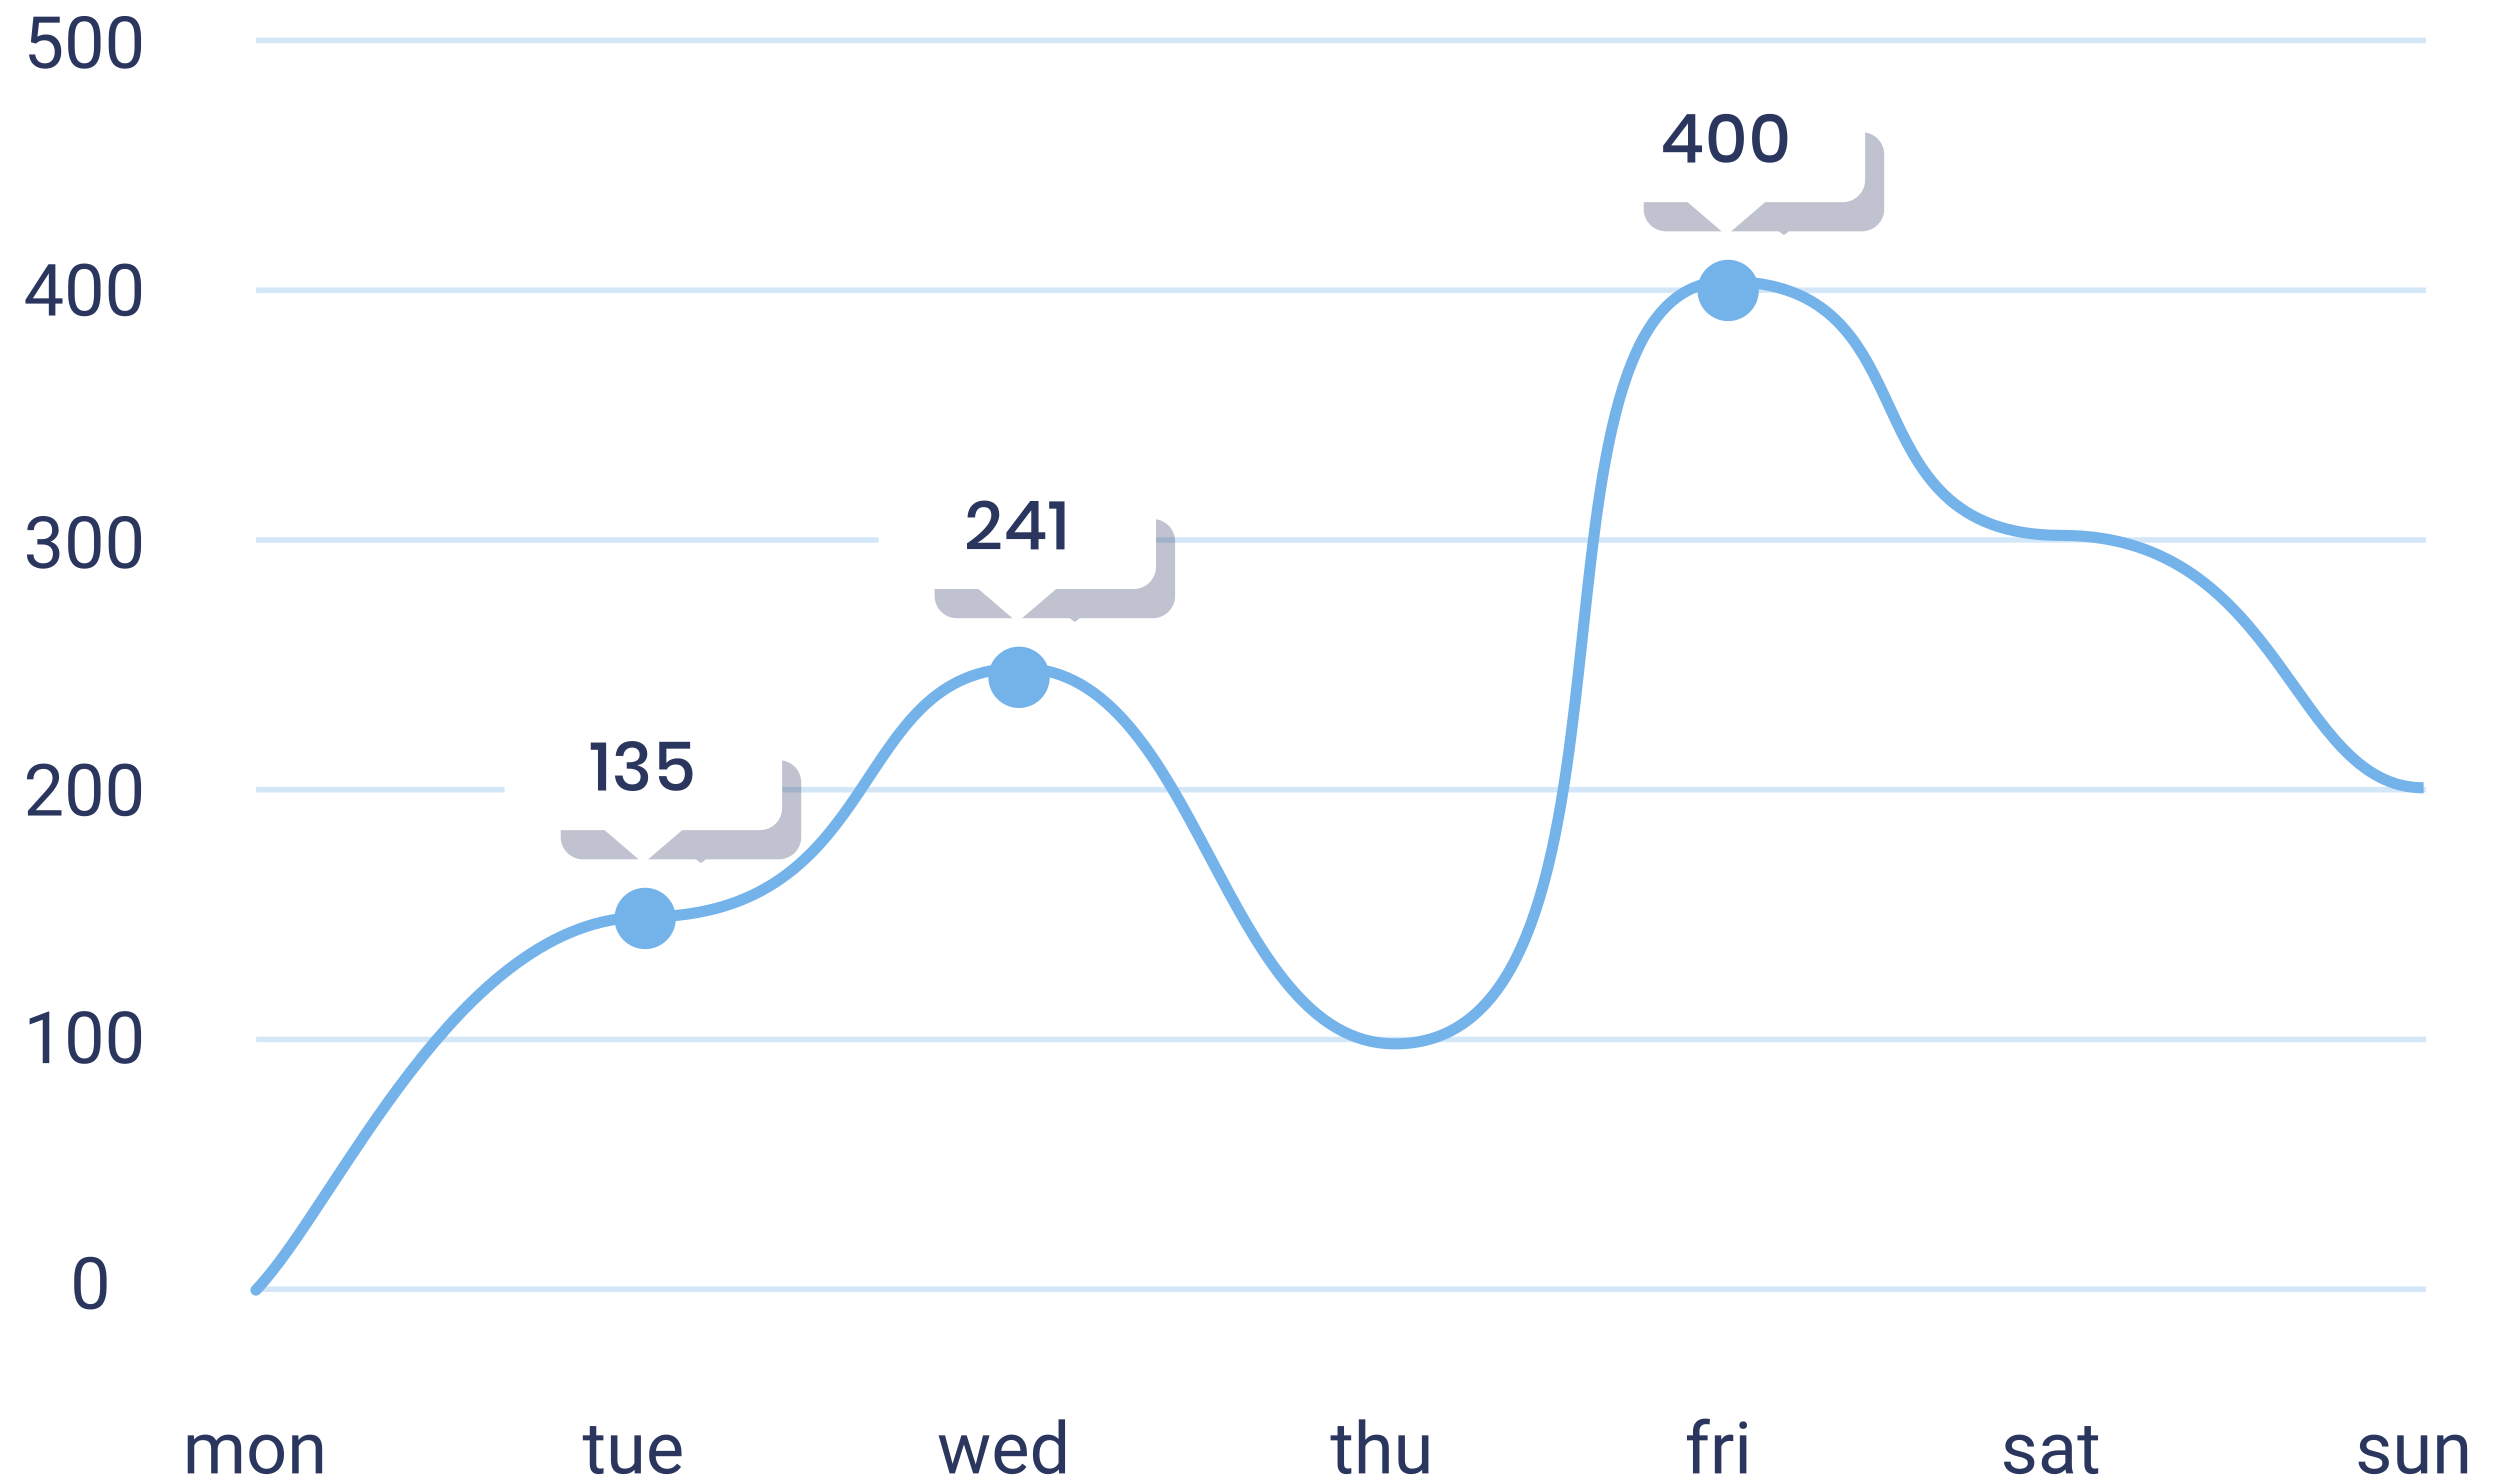 <svg width="515" height="304" viewBox="0 0 515 304" fill="none" xmlns="http://www.w3.org/2000/svg">
<path d="M39.941 295.672L39.978 296.543C40.553 295.865 41.33 295.527 42.307 295.527C43.405 295.527 44.153 295.948 44.55 296.79C44.811 296.412 45.15 296.107 45.566 295.875C45.986 295.643 46.482 295.527 47.053 295.527C48.776 295.527 49.651 296.439 49.68 298.263V303.524H48.338V298.343C48.338 297.781 48.21 297.363 47.953 297.087C47.697 296.806 47.266 296.666 46.661 296.666C46.163 296.666 45.749 296.816 45.42 297.116C45.092 297.411 44.9 297.81 44.847 298.314V303.524H43.497V298.379C43.497 297.237 42.938 296.666 41.821 296.666C40.94 296.666 40.338 297.041 40.014 297.791V303.524H38.671V295.672H39.941ZM51.357 299.525C51.357 298.756 51.507 298.064 51.807 297.45C52.111 296.836 52.532 296.361 53.069 296.028C53.611 295.694 54.228 295.527 54.92 295.527C55.989 295.527 56.853 295.897 57.511 296.637C58.174 297.377 58.505 298.362 58.505 299.591V299.685C58.505 300.45 58.358 301.137 58.062 301.746C57.772 302.351 57.354 302.823 56.807 303.161C56.265 303.5 55.641 303.669 54.934 303.669C53.87 303.669 53.007 303.299 52.344 302.559C51.686 301.819 51.357 300.839 51.357 299.62V299.525ZM52.707 299.685C52.707 300.556 52.907 301.255 53.309 301.782C53.715 302.31 54.257 302.573 54.934 302.573C55.617 302.573 56.159 302.307 56.56 301.775C56.962 301.238 57.163 300.488 57.163 299.525C57.163 298.664 56.957 297.968 56.546 297.435C56.139 296.898 55.597 296.63 54.92 296.63C54.257 296.63 53.723 296.894 53.316 297.421C52.91 297.948 52.707 298.703 52.707 299.685ZM61.459 295.672L61.502 296.659C62.102 295.904 62.886 295.527 63.853 295.527C65.513 295.527 66.35 296.463 66.365 298.335V303.524H65.022V298.328C65.017 297.762 64.886 297.344 64.63 297.073C64.379 296.802 63.984 296.666 63.447 296.666C63.012 296.666 62.63 296.782 62.3 297.015C61.971 297.247 61.715 297.552 61.531 297.929V303.524H60.189V295.672H61.459Z" fill="#2A365D"/>
<path d="M21.958 265.097C21.958 266.669 21.689 267.837 21.152 268.602C20.615 269.366 19.776 269.748 18.634 269.748C17.507 269.748 16.672 269.376 16.131 268.631C15.589 267.881 15.308 266.763 15.289 265.278V263.486C15.289 261.932 15.557 260.779 16.094 260.024C16.631 259.269 17.473 258.892 18.62 258.892C19.757 258.892 20.594 259.257 21.131 259.988C21.668 260.713 21.943 261.836 21.958 263.355V265.097ZM20.615 263.261C20.615 262.124 20.456 261.296 20.136 260.779C19.817 260.256 19.311 259.995 18.62 259.995C17.933 259.995 17.432 260.254 17.117 260.771C16.803 261.289 16.641 262.085 16.631 263.159V265.307C16.631 266.449 16.796 267.293 17.125 267.84C17.459 268.382 17.962 268.653 18.634 268.653C19.297 268.653 19.788 268.396 20.107 267.883C20.431 267.37 20.601 266.563 20.615 265.459V263.261Z" fill="#2A365D"/>
<path d="M10.153 219H8.803V210.052L6.096 211.046V209.827L9.942 208.383H10.153V219ZM20.712 214.493C20.712 216.066 20.444 217.234 19.907 217.999C19.369 218.763 18.53 219.145 17.388 219.145C16.261 219.145 15.426 218.773 14.885 218.028C14.343 217.278 14.062 216.16 14.043 214.675V212.882C14.043 211.329 14.311 210.175 14.848 209.421C15.385 208.666 16.227 208.288 17.374 208.288C18.511 208.288 19.348 208.654 19.885 209.384C20.422 210.11 20.698 211.232 20.712 212.752V214.493ZM19.369 212.657C19.369 211.52 19.21 210.693 18.89 210.175C18.571 209.653 18.066 209.392 17.374 209.392C16.687 209.392 16.186 209.65 15.871 210.168C15.557 210.686 15.395 211.482 15.385 212.556V214.704C15.385 215.846 15.55 216.69 15.879 217.237C16.213 217.778 16.716 218.049 17.388 218.049C18.051 218.049 18.542 217.793 18.861 217.28C19.186 216.767 19.355 215.959 19.369 214.856V212.657ZM29.058 214.493C29.058 216.066 28.789 217.234 28.252 217.999C27.715 218.763 26.876 219.145 25.734 219.145C24.607 219.145 23.772 218.773 23.23 218.028C22.688 217.278 22.408 216.16 22.388 214.675V212.882C22.388 211.329 22.657 210.175 23.194 209.421C23.731 208.666 24.573 208.288 25.719 208.288C26.856 208.288 27.693 208.654 28.23 209.384C28.767 210.11 29.043 211.232 29.058 212.752V214.493ZM27.715 212.657C27.715 211.52 27.555 210.693 27.236 210.175C26.917 209.653 26.411 209.392 25.719 209.392C25.032 209.392 24.532 209.65 24.217 210.168C23.903 210.686 23.741 211.482 23.731 212.556V214.704C23.731 215.846 23.895 216.69 24.224 217.237C24.558 217.778 25.061 218.049 25.734 218.049C26.397 218.049 26.888 217.793 27.207 217.28C27.531 216.767 27.701 215.959 27.715 214.856V212.657Z" fill="#2A365D"/>
<path d="M12.664 168H5.741V167.035L9.398 162.971C9.94 162.356 10.313 161.858 10.516 161.476C10.724 161.089 10.828 160.69 10.828 160.278C10.828 159.727 10.661 159.275 10.327 158.921C9.993 158.568 9.548 158.392 8.992 158.392C8.324 158.392 7.804 158.583 7.431 158.965C7.064 159.342 6.88 159.87 6.88 160.547H5.537C5.537 159.574 5.849 158.788 6.474 158.188C7.103 157.588 7.942 157.288 8.992 157.288C9.974 157.288 10.75 157.547 11.321 158.065C11.892 158.578 12.178 159.262 12.178 160.119C12.178 161.159 11.515 162.398 10.189 163.834L7.359 166.904H12.664V168ZM20.712 163.493C20.712 165.066 20.444 166.234 19.907 166.999C19.369 167.763 18.53 168.145 17.388 168.145C16.261 168.145 15.426 167.773 14.885 167.028C14.343 166.278 14.062 165.16 14.043 163.675V161.882C14.043 160.329 14.311 159.175 14.848 158.421C15.385 157.666 16.227 157.288 17.374 157.288C18.511 157.288 19.348 157.654 19.885 158.384C20.422 159.11 20.698 160.232 20.712 161.752V163.493ZM19.369 161.657C19.369 160.52 19.21 159.693 18.89 159.175C18.571 158.653 18.066 158.392 17.374 158.392C16.687 158.392 16.186 158.65 15.871 159.168C15.557 159.686 15.395 160.482 15.385 161.556V163.704C15.385 164.846 15.55 165.69 15.879 166.237C16.213 166.778 16.716 167.049 17.388 167.049C18.051 167.049 18.542 166.793 18.861 166.28C19.186 165.767 19.355 164.959 19.369 163.856V161.657ZM29.058 163.493C29.058 165.066 28.789 166.234 28.252 166.999C27.715 167.763 26.876 168.145 25.734 168.145C24.607 168.145 23.772 167.773 23.23 167.028C22.688 166.278 22.408 165.16 22.388 163.675V161.882C22.388 160.329 22.657 159.175 23.194 158.421C23.731 157.666 24.573 157.288 25.719 157.288C26.856 157.288 27.693 157.654 28.23 158.384C28.767 159.11 29.043 160.232 29.058 161.752V163.493ZM27.715 161.657C27.715 160.52 27.555 159.693 27.236 159.175C26.917 158.653 26.411 158.392 25.719 158.392C25.032 158.392 24.532 158.65 24.217 159.168C23.903 159.686 23.741 160.482 23.731 161.556V163.704C23.731 164.846 23.895 165.69 24.224 166.237C24.558 166.778 25.061 167.049 25.734 167.049C26.397 167.049 26.888 166.793 27.207 166.28C27.531 165.767 27.701 164.959 27.715 163.856V161.657Z" fill="#2A365D"/>
<path d="M7.693 111.064H8.701C9.335 111.054 9.834 110.887 10.197 110.563C10.559 110.239 10.741 109.801 10.741 109.249C10.741 108.011 10.124 107.392 8.89 107.392C8.31 107.392 7.845 107.558 7.497 107.892C7.153 108.221 6.982 108.659 6.982 109.206H5.639C5.639 108.369 5.944 107.675 6.553 107.123C7.168 106.567 7.947 106.288 8.89 106.288C9.887 106.288 10.668 106.552 11.234 107.08C11.8 107.607 12.083 108.34 12.083 109.278C12.083 109.738 11.933 110.183 11.633 110.614C11.338 111.044 10.934 111.366 10.421 111.579C11.002 111.763 11.45 112.068 11.764 112.493C12.083 112.919 12.243 113.439 12.243 114.054C12.243 115.002 11.933 115.754 11.314 116.311C10.695 116.867 9.889 117.145 8.897 117.145C7.906 117.145 7.098 116.877 6.474 116.34C5.854 115.803 5.545 115.094 5.545 114.213H6.894C6.894 114.77 7.076 115.215 7.439 115.549C7.802 115.882 8.288 116.049 8.897 116.049C9.546 116.049 10.042 115.88 10.385 115.541C10.729 115.203 10.9 114.716 10.9 114.083C10.9 113.468 10.712 112.996 10.334 112.668C9.957 112.339 9.413 112.169 8.701 112.16H7.693V111.064ZM20.712 112.493C20.712 114.066 20.444 115.234 19.907 115.999C19.369 116.763 18.53 117.145 17.388 117.145C16.261 117.145 15.426 116.773 14.885 116.028C14.343 115.278 14.062 114.16 14.043 112.675V110.882C14.043 109.329 14.311 108.175 14.848 107.421C15.385 106.666 16.227 106.288 17.374 106.288C18.511 106.288 19.348 106.654 19.885 107.384C20.422 108.11 20.698 109.232 20.712 110.752V112.493ZM19.369 110.657C19.369 109.52 19.21 108.693 18.89 108.175C18.571 107.653 18.066 107.392 17.374 107.392C16.687 107.392 16.186 107.65 15.871 108.168C15.557 108.686 15.395 109.482 15.385 110.556V112.704C15.385 113.846 15.55 114.69 15.879 115.237C16.213 115.778 16.716 116.049 17.388 116.049C18.051 116.049 18.542 115.793 18.861 115.28C19.186 114.767 19.355 113.959 19.369 112.856V110.657ZM29.058 112.493C29.058 114.066 28.789 115.234 28.252 115.999C27.715 116.763 26.876 117.145 25.734 117.145C24.607 117.145 23.772 116.773 23.23 116.028C22.688 115.278 22.408 114.16 22.388 112.675V110.882C22.388 109.329 22.657 108.175 23.194 107.421C23.731 106.666 24.573 106.288 25.719 106.288C26.856 106.288 27.693 106.654 28.23 107.384C28.767 108.11 29.043 109.232 29.058 110.752V112.493ZM27.715 110.657C27.715 109.52 27.555 108.693 27.236 108.175C26.917 107.653 26.411 107.392 25.719 107.392C25.032 107.392 24.532 107.65 24.217 108.168C23.903 108.686 23.741 109.482 23.731 110.556V112.704C23.731 113.846 23.895 114.69 24.224 115.237C24.558 115.778 25.061 116.049 25.734 116.049C26.397 116.049 26.888 115.793 27.207 115.28C27.531 114.767 27.701 113.959 27.715 112.856V110.657Z" fill="#2A365D"/>
<path d="M11.408 61.451H12.874V62.547H11.408V65H10.059V62.547H5.247V61.756L9.979 54.434H11.408V61.451ZM6.771 61.451H10.059V56.27L9.899 56.56L6.771 61.451ZM20.712 60.493C20.712 62.066 20.444 63.234 19.907 63.998C19.369 64.763 18.53 65.145 17.388 65.145C16.261 65.145 15.426 64.773 14.885 64.028C14.343 63.278 14.062 62.16 14.043 60.675V58.882C14.043 57.329 14.311 56.175 14.848 55.421C15.385 54.666 16.227 54.288 17.374 54.288C18.511 54.288 19.348 54.654 19.885 55.384C20.422 56.11 20.698 57.233 20.712 58.752V60.493ZM19.369 58.657C19.369 57.52 19.21 56.693 18.89 56.175C18.571 55.653 18.066 55.392 17.374 55.392C16.687 55.392 16.186 55.65 15.871 56.168C15.557 56.686 15.395 57.482 15.385 58.556V60.704C15.385 61.846 15.55 62.69 15.879 63.236C16.213 63.778 16.716 64.049 17.388 64.049C18.051 64.049 18.542 63.793 18.861 63.28C19.186 62.767 19.355 61.959 19.369 60.856V58.657ZM29.058 60.493C29.058 62.066 28.789 63.234 28.252 63.998C27.715 64.763 26.876 65.145 25.734 65.145C24.607 65.145 23.772 64.773 23.23 64.028C22.688 63.278 22.408 62.16 22.388 60.675V58.882C22.388 57.329 22.657 56.175 23.194 55.421C23.731 54.666 24.573 54.288 25.719 54.288C26.856 54.288 27.693 54.654 28.23 55.384C28.767 56.11 29.043 57.233 29.058 58.752V60.493ZM27.715 58.657C27.715 57.52 27.555 56.693 27.236 56.175C26.917 55.653 26.411 55.392 25.719 55.392C25.032 55.392 24.532 55.65 24.217 56.168C23.903 56.686 23.741 57.482 23.731 58.556V60.704C23.731 61.846 23.895 62.69 24.224 63.236C24.558 63.778 25.061 64.049 25.734 64.049C26.397 64.049 26.888 63.793 27.207 63.28C27.531 62.767 27.701 61.959 27.715 60.856V58.657Z" fill="#2A365D"/>
<path d="M6.357 8.702L6.894 3.434H12.308V4.675H8.034L7.715 7.556C8.232 7.251 8.82 7.098 9.478 7.098C10.441 7.098 11.205 7.418 11.771 8.056C12.337 8.69 12.62 9.549 12.62 10.633C12.62 11.721 12.325 12.58 11.735 13.209C11.15 13.833 10.329 14.145 9.275 14.145C8.341 14.145 7.579 13.886 6.989 13.369C6.399 12.851 6.062 12.135 5.98 11.22H7.25C7.332 11.825 7.548 12.283 7.896 12.592C8.244 12.897 8.704 13.049 9.275 13.049C9.899 13.049 10.388 12.836 10.741 12.411C11.099 11.985 11.278 11.397 11.278 10.647C11.278 9.941 11.084 9.375 10.697 8.949C10.315 8.518 9.805 8.303 9.166 8.303C8.581 8.303 8.121 8.431 7.787 8.688L7.431 8.978L6.357 8.702ZM20.712 9.493C20.712 11.066 20.444 12.234 19.907 12.998C19.369 13.763 18.53 14.145 17.388 14.145C16.261 14.145 15.426 13.773 14.885 13.027C14.343 12.278 14.062 11.16 14.043 9.675V7.882C14.043 6.329 14.311 5.175 14.848 4.421C15.385 3.666 16.227 3.288 17.374 3.288C18.511 3.288 19.348 3.654 19.885 4.384C20.422 5.11 20.698 6.232 20.712 7.752V9.493ZM19.369 7.657C19.369 6.52 19.21 5.693 18.89 5.175C18.571 4.653 18.066 4.392 17.374 4.392C16.687 4.392 16.186 4.65 15.871 5.168C15.557 5.686 15.395 6.482 15.385 7.556V9.704C15.385 10.846 15.55 11.69 15.879 12.236C16.213 12.778 16.716 13.049 17.388 13.049C18.051 13.049 18.542 12.793 18.861 12.28C19.186 11.767 19.355 10.959 19.369 9.856V7.657ZM29.058 9.493C29.058 11.066 28.789 12.234 28.252 12.998C27.715 13.763 26.876 14.145 25.734 14.145C24.607 14.145 23.772 13.773 23.23 13.027C22.688 12.278 22.408 11.16 22.388 9.675V7.882C22.388 6.329 22.657 5.175 23.194 4.421C23.731 3.666 24.573 3.288 25.719 3.288C26.856 3.288 27.693 3.654 28.23 4.384C28.767 5.11 29.043 6.232 29.058 7.752V9.493ZM27.715 7.657C27.715 6.52 27.555 5.693 27.236 5.175C26.917 4.653 26.411 4.392 25.719 4.392C25.032 4.392 24.532 4.65 24.217 5.168C23.903 5.686 23.741 6.482 23.731 7.556V9.704C23.731 10.846 23.895 11.69 24.224 12.236C24.558 12.778 25.061 13.049 25.734 13.049C26.397 13.049 26.888 12.793 27.207 12.28C27.531 11.767 27.701 10.959 27.715 9.856V7.657Z" fill="#2A365D"/>
<path d="M122.832 293.771V295.672H124.298V296.71H122.832V301.579C122.832 301.894 122.898 302.131 123.028 302.29C123.159 302.445 123.382 302.523 123.696 302.523C123.851 302.523 124.064 302.494 124.335 302.436V303.524C123.981 303.621 123.638 303.669 123.304 303.669C122.704 303.669 122.252 303.488 121.947 303.125C121.642 302.762 121.49 302.247 121.49 301.579V296.71H120.06V295.672H121.49V293.771H122.832ZM130.721 302.748C130.198 303.362 129.432 303.669 128.42 303.669C127.583 303.669 126.945 303.427 126.505 302.944C126.069 302.455 125.849 301.734 125.844 300.781V295.672H127.187V300.745C127.187 301.935 127.67 302.53 128.638 302.53C129.664 302.53 130.346 302.148 130.685 301.383V295.672H132.027V303.524H130.75L130.721 302.748ZM137.332 303.669C136.268 303.669 135.402 303.321 134.734 302.624C134.066 301.923 133.733 300.987 133.733 299.816V299.569C133.733 298.79 133.88 298.096 134.175 297.486C134.475 296.872 134.891 296.393 135.424 296.049C135.961 295.701 136.541 295.527 137.165 295.527C138.186 295.527 138.979 295.863 139.546 296.536C140.112 297.208 140.395 298.171 140.395 299.424V299.983H135.075C135.095 300.757 135.319 301.383 135.75 301.862C136.186 302.336 136.737 302.573 137.405 302.573C137.879 302.573 138.28 302.477 138.609 302.283C138.938 302.09 139.226 301.833 139.473 301.514L140.293 302.153C139.635 303.164 138.648 303.669 137.332 303.669ZM137.165 296.63C136.623 296.63 136.169 296.828 135.801 297.225C135.433 297.617 135.206 298.168 135.119 298.88H139.052V298.778C139.013 298.096 138.83 297.568 138.501 297.196C138.172 296.819 137.726 296.63 137.165 296.63Z" fill="#2A365D"/>
<path d="M201 301.674L202.509 295.672H203.852L201.566 303.524H200.477L198.569 297.573L196.711 303.524H195.622L193.344 295.672H194.679L196.225 301.55L198.054 295.672H199.135L201 301.674ZM208.482 303.669C207.418 303.669 206.552 303.321 205.884 302.624C205.216 301.923 204.882 300.987 204.882 299.816V299.569C204.882 298.79 205.03 298.096 205.325 297.486C205.625 296.872 206.041 296.393 206.573 296.049C207.11 295.701 207.691 295.527 208.315 295.527C209.336 295.527 210.129 295.863 210.695 296.536C211.261 297.208 211.545 298.171 211.545 299.424V299.983H206.225C206.244 300.757 206.469 301.383 206.9 301.862C207.335 302.336 207.887 302.573 208.555 302.573C209.029 302.573 209.43 302.477 209.759 302.283C210.088 302.09 210.376 301.833 210.623 301.514L211.443 302.153C210.785 303.164 209.798 303.669 208.482 303.669ZM208.315 296.63C207.773 296.63 207.318 296.828 206.951 297.225C206.583 297.617 206.356 298.168 206.269 298.88H210.202V298.778C210.163 298.096 209.979 297.568 209.65 297.196C209.321 296.819 208.876 296.63 208.315 296.63ZM212.778 299.533C212.778 298.328 213.064 297.36 213.635 296.63C214.205 295.895 214.953 295.527 215.877 295.527C216.796 295.527 217.524 295.841 218.061 296.47V292.377H219.404V303.524H218.17L218.105 302.682C217.568 303.34 216.82 303.669 215.863 303.669C214.953 303.669 214.21 303.297 213.635 302.552C213.064 301.807 212.778 300.834 212.778 299.634V299.533ZM214.121 299.685C214.121 300.575 214.305 301.272 214.672 301.775C215.04 302.278 215.548 302.53 216.196 302.53C217.048 302.53 217.67 302.148 218.061 301.383V297.777C217.66 297.036 217.043 296.666 216.211 296.666C215.553 296.666 215.04 296.92 214.672 297.428C214.305 297.936 214.121 298.689 214.121 299.685Z" fill="#2A365D"/>
<path d="M276.874 293.771V295.672H278.34V296.71H276.874V301.579C276.874 301.894 276.939 302.131 277.07 302.29C277.201 302.445 277.423 302.523 277.738 302.523C277.893 302.523 278.105 302.494 278.376 302.436V303.524C278.023 303.621 277.68 303.669 277.346 303.669C276.746 303.669 276.294 303.488 275.989 303.125C275.684 302.762 275.532 302.247 275.532 301.579V296.71H274.102V295.672H275.532V293.771H276.874ZM281.257 296.623C281.853 295.892 282.627 295.527 283.58 295.527C285.239 295.527 286.076 296.463 286.091 298.335V303.524H284.748V298.328C284.743 297.762 284.613 297.344 284.356 297.073C284.105 296.802 283.71 296.666 283.173 296.666C282.738 296.666 282.356 296.782 282.027 297.015C281.698 297.247 281.441 297.552 281.257 297.929V303.524H279.915V292.377H281.257V296.623ZM292.949 302.748C292.426 303.362 291.659 303.669 290.648 303.669C289.811 303.669 289.173 303.427 288.732 302.944C288.297 302.455 288.077 301.734 288.072 300.781V295.672H289.414V300.745C289.414 301.935 289.898 302.53 290.866 302.53C291.892 302.53 292.574 302.148 292.912 301.383V295.672H294.255V303.524H292.978L292.949 302.748Z" fill="#2A365D"/>
<path d="M348.75 303.524V296.71H347.509V295.672H348.75V294.866C348.75 294.025 348.975 293.374 349.425 292.914C349.875 292.455 350.511 292.225 351.333 292.225C351.643 292.225 351.95 292.266 352.255 292.348L352.182 293.437C351.955 293.393 351.713 293.371 351.457 293.371C351.021 293.371 350.685 293.5 350.448 293.756C350.211 294.008 350.092 294.371 350.092 294.845V295.672H351.769V296.71H350.092V303.524H348.75ZM357.052 296.877C356.849 296.843 356.629 296.826 356.392 296.826C355.511 296.826 354.913 297.201 354.599 297.951V303.524H353.256V295.672H354.563L354.584 296.579C355.025 295.878 355.649 295.527 356.457 295.527C356.718 295.527 356.916 295.561 357.052 295.628V296.877ZM359.752 303.524H358.409V295.672H359.752V303.524ZM358.3 293.589C358.3 293.371 358.365 293.188 358.496 293.038C358.632 292.888 358.83 292.813 359.091 292.813C359.352 292.813 359.551 292.888 359.686 293.038C359.822 293.188 359.889 293.371 359.889 293.589C359.889 293.807 359.822 293.988 359.686 294.133C359.551 294.279 359.352 294.351 359.091 294.351C358.83 294.351 358.632 294.279 358.496 294.133C358.365 293.988 358.3 293.807 358.3 293.589Z" fill="#2A365D"/>
<path d="M417.731 301.441C417.731 301.079 417.593 300.798 417.317 300.6C417.046 300.396 416.569 300.222 415.887 300.077C415.21 299.932 414.67 299.758 414.269 299.555C413.872 299.351 413.577 299.109 413.384 298.829C413.195 298.548 413.101 298.214 413.101 297.827C413.101 297.184 413.371 296.64 413.913 296.194C414.46 295.749 415.157 295.527 416.003 295.527C416.894 295.527 417.614 295.757 418.166 296.216C418.722 296.676 419.001 297.264 419.001 297.98H417.651C417.651 297.612 417.493 297.295 417.179 297.029C416.869 296.763 416.477 296.63 416.003 296.63C415.515 296.63 415.133 296.736 414.857 296.949C414.581 297.162 414.443 297.44 414.443 297.784C414.443 298.108 414.571 298.352 414.828 298.517C415.084 298.681 415.546 298.838 416.214 298.988C416.886 299.138 417.431 299.317 417.847 299.525C418.263 299.734 418.57 299.985 418.768 300.28C418.972 300.571 419.073 300.926 419.073 301.347C419.073 302.049 418.793 302.612 418.231 303.038C417.67 303.459 416.942 303.669 416.047 303.669C415.418 303.669 414.862 303.558 414.378 303.335C413.894 303.113 413.514 302.803 413.238 302.407C412.967 302.005 412.832 301.572 412.832 301.108H414.175C414.199 301.557 414.378 301.916 414.712 302.182C415.05 302.443 415.495 302.573 416.047 302.573C416.555 302.573 416.961 302.472 417.266 302.269C417.576 302.061 417.731 301.785 417.731 301.441ZM425.67 303.524C425.592 303.369 425.53 303.094 425.481 302.697C424.857 303.345 424.112 303.669 423.246 303.669C422.472 303.669 421.836 303.452 421.337 303.016C420.844 302.576 420.597 302.02 420.597 301.347C420.597 300.529 420.907 299.896 421.526 299.446C422.15 298.991 423.026 298.764 424.153 298.764H425.459V298.147C425.459 297.677 425.319 297.305 425.038 297.029C424.758 296.748 424.344 296.608 423.798 296.608C423.319 296.608 422.917 296.729 422.593 296.971C422.269 297.213 422.107 297.506 422.107 297.849H420.757C420.757 297.457 420.895 297.08 421.17 296.717C421.451 296.349 421.828 296.059 422.303 295.846C422.782 295.633 423.306 295.527 423.877 295.527C424.782 295.527 425.491 295.754 426.004 296.209C426.517 296.659 426.783 297.281 426.802 298.074V301.688C426.802 302.409 426.894 302.982 427.078 303.408V303.524H425.67ZM423.442 302.501C423.863 302.501 424.262 302.392 424.639 302.174C425.017 301.957 425.29 301.674 425.459 301.325V299.714H424.407C422.762 299.714 421.94 300.196 421.94 301.158C421.94 301.579 422.08 301.908 422.361 302.145C422.641 302.382 423.002 302.501 423.442 302.501ZM430.728 293.771V295.672H432.194V296.71H430.728V301.579C430.728 301.894 430.793 302.131 430.924 302.29C431.055 302.445 431.277 302.523 431.592 302.523C431.746 302.523 431.959 302.494 432.23 302.436V303.524C431.877 303.621 431.534 303.669 431.2 303.669C430.6 303.669 430.147 303.488 429.843 303.125C429.538 302.762 429.385 302.247 429.385 301.579V296.71H427.956V295.672H429.385V293.771H430.728Z" fill="#2A365D"/>
<path d="M490.767 301.441C490.767 301.079 490.629 300.798 490.354 300.6C490.083 300.396 489.606 300.222 488.924 300.077C488.247 299.932 487.707 299.758 487.306 299.555C486.909 299.351 486.614 299.109 486.42 298.829C486.231 298.548 486.137 298.214 486.137 297.827C486.137 297.184 486.408 296.64 486.95 296.194C487.497 295.749 488.193 295.527 489.04 295.527C489.93 295.527 490.651 295.757 491.203 296.216C491.759 296.676 492.037 297.264 492.037 297.98H490.687C490.687 297.612 490.53 297.295 490.216 297.029C489.906 296.763 489.514 296.63 489.04 296.63C488.551 296.63 488.169 296.736 487.893 296.949C487.618 297.162 487.48 297.44 487.48 297.784C487.48 298.108 487.608 298.352 487.864 298.517C488.121 298.681 488.583 298.838 489.25 298.988C489.923 299.138 490.467 299.317 490.883 299.525C491.299 299.734 491.607 299.985 491.805 300.28C492.008 300.571 492.11 300.926 492.11 301.347C492.11 302.049 491.829 302.612 491.268 303.038C490.707 303.459 489.979 303.669 489.084 303.669C488.455 303.669 487.898 303.558 487.414 303.335C486.931 303.113 486.551 302.803 486.275 302.407C486.004 302.005 485.869 301.572 485.869 301.108H487.211C487.235 301.557 487.414 301.916 487.748 302.182C488.087 302.443 488.532 302.573 489.084 302.573C489.592 302.573 489.998 302.472 490.303 302.269C490.612 302.061 490.767 301.785 490.767 301.441ZM498.706 302.748C498.184 303.362 497.417 303.669 496.406 303.669C495.569 303.669 494.93 303.427 494.49 302.944C494.055 302.455 493.835 301.734 493.83 300.781V295.672H495.172V300.745C495.172 301.935 495.656 302.53 496.624 302.53C497.649 302.53 498.332 302.148 498.67 301.383V295.672H500.013V303.524H498.735L498.706 302.748ZM503.329 295.672L503.373 296.659C503.973 295.904 504.756 295.527 505.724 295.527C507.384 295.527 508.221 296.463 508.235 298.335V303.524H506.892V298.328C506.888 297.762 506.757 297.344 506.501 297.073C506.249 296.802 505.855 296.666 505.318 296.666C504.882 296.666 504.5 296.782 504.171 297.015C503.842 297.247 503.586 297.552 503.402 297.929V303.524H502.059V295.672H503.329Z" fill="#2A365D"/>
<path d="M52.743 265.573H499.763" stroke="#74B2EA" stroke-opacity="0.32" stroke-width="1.143"/>
<path d="M52.779 214.126H499.799" stroke="#74B2EA" stroke-opacity="0.32" stroke-width="1.143"/>
<path d="M52.743 162.679H499.763" stroke="#74B2EA" stroke-opacity="0.32" stroke-width="1.143"/>
<path d="M52.742 111.231H499.763" stroke="#74B2EA" stroke-opacity="0.32" stroke-width="1.143"/>
<path d="M52.742 59.784H499.763" stroke="#74B2EA" stroke-opacity="0.32" stroke-width="1.143"/>
<path d="M52.742 8.336H499.763" stroke="#74B2EA" stroke-opacity="0.32" stroke-width="1.143"/>
<g filter="url(#filter0_d_30:134)">
<path d="M139.223 188.058C139.223 191.549 136.393 194.379 132.902 194.379C129.411 194.379 126.581 191.549 126.581 188.058C126.581 184.567 129.411 181.737 132.902 181.737C136.393 181.737 139.223 184.567 139.223 188.058Z" fill="#74B2EA"/>
</g>
<g opacity="0.3" filter="url(#filter1_f_30:134)">
<path fill-rule="evenodd" clip-rule="evenodd" d="M120.079 156.601H160.478C163.004 156.601 165.051 158.649 165.051 161.174V172.445C165.051 174.971 163.004 177.018 160.478 177.018H145.413L144.672 177.617C144.504 177.752 144.265 177.752 144.097 177.617L143.356 177.018H120.079C117.554 177.018 115.506 174.971 115.506 172.445V161.174C115.506 158.649 117.554 156.601 120.079 156.601Z" fill="#2A365D"/>
</g>
<path fill-rule="evenodd" clip-rule="evenodd" d="M108.527 145.85H156.545C159.071 145.85 161.118 147.898 161.118 150.423V166.429C161.118 168.955 159.071 171.002 156.545 171.002L140.539 171.002L132.834 177.607C132.663 177.754 132.41 177.754 132.239 177.607L124.533 171.002L108.527 171.002C106.002 171.002 103.954 168.955 103.954 166.429V150.423C103.954 147.898 106.002 145.85 108.527 145.85Z" fill="white"/>
<path d="M121.697 154.461V152.962H124.863V162.853H123.182V154.461H121.697ZM130.242 152.654C130.896 152.654 131.457 152.771 131.924 153.004C132.391 153.228 132.741 153.541 132.974 153.943C133.217 154.344 133.339 154.793 133.339 155.288C133.339 155.914 133.161 156.437 132.806 156.857C132.461 157.268 131.97 157.515 131.335 157.599V157.669C132.017 157.866 132.549 158.16 132.932 158.552C133.325 158.935 133.521 159.467 133.521 160.149C133.521 160.98 133.245 161.658 132.694 162.181C132.143 162.694 131.354 162.951 130.327 162.951C129.271 162.951 128.421 162.685 127.777 162.153C127.132 161.611 126.763 160.812 126.67 159.757H128.253C128.309 160.317 128.51 160.766 128.855 161.102C129.201 161.429 129.668 161.592 130.256 161.592C130.808 161.592 131.228 161.447 131.517 161.158C131.816 160.868 131.966 160.495 131.966 160.037C131.966 159.486 131.751 159.066 131.321 158.776C130.901 158.487 130.289 158.342 129.486 158.342H129.108V157.025H129.486C131.008 157.044 131.77 156.525 131.77 155.47C131.77 155.012 131.629 154.653 131.349 154.391C131.069 154.13 130.686 153.999 130.2 153.999C129.715 153.999 129.308 154.148 128.982 154.447C128.655 154.737 128.459 155.162 128.393 155.722H126.824C126.889 154.751 127.216 153.999 127.805 153.466C128.393 152.925 129.206 152.654 130.242 152.654ZM142.166 154.223H137.276V157.165C137.501 156.876 137.818 156.647 138.229 156.479C138.64 156.301 139.093 156.212 139.588 156.212C140.279 156.212 140.854 156.362 141.311 156.661C141.769 156.95 142.105 157.338 142.32 157.824C142.544 158.309 142.656 158.846 142.656 159.435C142.656 160.471 142.367 161.312 141.788 161.957C141.209 162.592 140.368 162.909 139.266 162.909C138.229 162.909 137.393 162.634 136.758 162.083C136.123 161.532 135.777 160.798 135.721 159.883H137.29C137.375 160.387 137.58 160.784 137.907 161.074C138.243 161.363 138.668 161.508 139.182 161.508C139.817 161.508 140.293 161.317 140.611 160.934C140.928 160.551 141.087 160.042 141.087 159.407C141.087 158.809 140.924 158.342 140.597 158.006C140.27 157.66 139.803 157.487 139.196 157.487C138.766 157.487 138.388 157.581 138.061 157.768C137.743 157.954 137.51 158.202 137.361 158.51H135.805V152.808H142.166V154.223Z" fill="#2A365D"/>
<g filter="url(#filter2_d_30:134)">
<path d="M216.244 138.386C216.244 141.877 213.414 144.707 209.923 144.707C206.432 144.707 203.602 141.877 203.602 138.386C203.602 134.895 206.432 132.065 209.923 132.065C213.414 132.065 216.244 134.895 216.244 138.386Z" fill="#74B2EA"/>
</g>
<g opacity="0.3" filter="url(#filter3_f_30:134)">
<path fill-rule="evenodd" clip-rule="evenodd" d="M197.1 106.929H237.499C240.024 106.929 242.072 108.976 242.072 111.502V122.773C242.072 125.298 240.024 127.346 237.499 127.346H222.433L221.692 127.944C221.524 128.08 221.285 128.08 221.117 127.944L220.376 127.346H197.1C194.574 127.346 192.527 125.298 192.527 122.773V111.502C192.527 108.976 194.574 106.929 197.1 106.929Z" fill="#2A365D"/>
</g>
<path fill-rule="evenodd" clip-rule="evenodd" d="M185.548 96.178H233.566C236.091 96.178 238.139 98.225 238.139 100.751V116.757C238.139 119.283 236.091 121.33 233.566 121.33L217.56 121.33L209.854 127.935C209.683 128.081 209.43 128.081 209.259 127.935L201.554 121.33L185.548 121.33C183.022 121.33 180.975 119.283 180.975 116.757V100.751C180.975 98.225 183.022 96.178 185.548 96.178Z" fill="white"/>
<path d="M199.205 111.934C200.718 110.897 201.928 109.884 202.834 108.894C203.749 107.894 204.206 106.97 204.206 106.12C204.206 105.616 204.08 105.214 203.828 104.915C203.585 104.616 203.188 104.467 202.637 104.467C202.068 104.467 201.638 104.654 201.348 105.027C201.059 105.391 200.895 105.914 200.858 106.596H199.303C199.368 105.466 199.714 104.602 200.34 104.004C200.975 103.407 201.783 103.108 202.763 103.108C203.725 103.108 204.477 103.365 205.019 103.878C205.57 104.383 205.846 105.083 205.846 105.98C205.846 106.699 205.622 107.427 205.173 108.165C204.734 108.903 204.174 109.585 203.492 110.211C202.81 110.827 202.105 111.36 201.376 111.808H206.07V113.111H199.205V111.934ZM207.313 111.051V109.706L212.23 103.206H213.939V109.65H215.326V111.051H213.939V113.181H212.328V111.051H207.313ZM212.44 105.111L208.966 109.65H212.44V105.111ZM216.126 104.789V103.29H219.292V113.181H217.611V104.789H216.126Z" fill="#2A365D"/>
<g filter="url(#filter4_d_30:134)">
<path d="M362.318 58.691C362.318 62.182 359.488 65.012 355.997 65.012C352.506 65.012 349.676 62.182 349.676 58.691C349.676 55.2 352.506 52.37 355.997 52.37C359.488 52.37 362.318 55.2 362.318 58.691Z" fill="#74B2EA"/>
</g>
<g opacity="0.3" filter="url(#filter5_f_30:134)">
<path fill-rule="evenodd" clip-rule="evenodd" d="M343.174 27.234H383.573C386.098 27.234 388.146 29.281 388.146 31.807V43.078C388.146 45.603 386.098 47.651 383.573 47.651H368.507L367.766 48.249C367.598 48.385 367.359 48.385 367.191 48.249L366.45 47.651H343.174C340.648 47.651 338.601 45.603 338.601 43.078V31.807C338.601 29.281 340.648 27.234 343.174 27.234Z" fill="#2A365D"/>
</g>
<path fill-rule="evenodd" clip-rule="evenodd" d="M331.622 16.483H379.639C382.165 16.483 384.213 18.53 384.213 21.056V37.062C384.213 39.587 382.165 41.635 379.639 41.635L363.634 41.635L355.928 48.239C355.757 48.386 355.504 48.386 355.333 48.239L347.628 41.635H331.622C329.096 41.635 327.049 39.587 327.049 37.062V21.056C327.049 18.53 329.096 16.483 331.622 16.483Z" fill="white"/>
<path d="M342.603 31.356V30.011L347.52 23.511H349.229V29.955H350.616V31.356H349.229V33.486H347.618V31.356H342.603ZM347.73 25.416L344.256 29.955H347.73V25.416ZM351.962 28.47C351.962 30.049 352.243 31.286 352.803 32.183C353.363 33.07 354.297 33.514 355.605 33.514C356.913 33.514 357.847 33.065 358.407 32.169C358.967 31.272 359.248 30.039 359.248 28.47C359.248 26.91 358.967 25.687 358.407 24.799C357.847 23.903 356.913 23.454 355.605 23.454C354.297 23.454 353.363 23.898 352.803 24.785C352.243 25.673 351.962 26.901 351.962 28.47ZM357.651 28.47C357.651 29.61 357.51 30.483 357.23 31.09C356.95 31.697 356.408 32.001 355.605 32.001C354.793 32.001 354.246 31.697 353.966 31.09C353.686 30.483 353.546 29.61 353.546 28.47C353.546 27.34 353.686 26.476 353.966 25.878C354.246 25.28 354.793 24.982 355.605 24.982C356.408 24.982 356.95 25.285 357.23 25.892C357.51 26.49 357.651 27.349 357.651 28.47ZM360.92 28.47C360.92 30.049 361.2 31.286 361.761 32.183C362.321 33.07 363.255 33.514 364.563 33.514C365.87 33.514 366.804 33.065 367.365 32.169C367.925 31.272 368.205 30.039 368.205 28.47C368.205 26.91 367.925 25.687 367.365 24.799C366.804 23.903 365.87 23.454 364.563 23.454C363.255 23.454 362.321 23.898 361.761 24.785C361.2 25.673 360.92 26.901 360.92 28.47ZM366.608 28.47C366.608 29.61 366.468 30.483 366.188 31.09C365.908 31.697 365.366 32.001 364.563 32.001C363.75 32.001 363.204 31.697 362.923 31.09C362.643 30.483 362.503 29.61 362.503 28.47C362.503 27.34 362.643 26.476 362.923 25.878C363.204 25.28 363.75 24.982 364.563 24.982C365.366 24.982 365.908 25.285 366.188 25.892C366.468 26.49 366.608 27.349 366.608 28.47Z" fill="#2A365D"/>
<path d="M51.907 264.966C51.471 265.423 51.487 266.146 51.944 266.582C52.401 267.018 53.125 267.001 53.56 266.545L51.907 264.966ZM287.347 216.182C294.68 216.182 300.585 213.61 305.341 209.12C310.067 204.658 313.618 198.342 316.378 190.892C321.892 176.01 324.38 156.231 326.529 136.623C328.687 116.933 330.504 97.423 334.627 82.813C336.687 75.512 339.292 69.555 342.715 65.44C346.102 61.369 350.282 59.102 355.629 59.102V56.816C349.511 56.816 344.717 59.459 340.957 63.978C337.234 68.453 334.521 74.767 332.426 82.192C328.238 97.035 326.402 116.794 324.256 136.374C322.101 156.037 319.633 175.527 314.234 190.098C311.538 197.374 308.143 203.33 303.771 207.458C299.428 211.558 294.081 213.895 287.347 213.895V216.182ZM355.629 59.102C366.291 59.102 372.906 62.28 377.612 66.948C382.385 71.682 385.279 78.019 388.34 84.607C391.366 91.119 394.552 97.866 399.943 102.946C405.392 108.082 412.994 111.435 424.685 111.435V109.148C413.486 109.148 406.474 105.959 401.511 101.282C396.49 96.551 393.467 90.215 390.414 83.644C387.396 77.149 384.341 70.402 379.222 65.325C374.036 60.18 366.816 56.816 355.629 56.816V59.102ZM424.685 111.435C447.008 111.435 458.578 124.045 468.054 136.967C472.758 143.381 477.032 150.009 481.789 154.957C486.594 159.955 492.061 163.433 499.267 163.433V161.146C492.916 161.146 488.005 158.124 483.437 153.373C478.821 148.571 474.728 142.2 469.898 135.614C460.307 122.536 448.142 109.148 424.685 109.148V111.435ZM210.215 138.773C218.901 138.773 225.775 143.344 231.817 150.464C237.879 157.608 242.971 167.165 248.108 176.869C253.213 186.513 258.364 196.307 264.501 203.675C270.656 211.064 277.943 216.182 287.347 216.182V213.895C278.898 213.895 272.193 209.337 266.258 202.211C260.305 195.065 255.268 185.507 250.129 175.799C245.022 166.151 239.814 156.355 233.561 148.985C227.287 141.591 219.832 136.486 210.215 136.486V138.773ZM53.56 266.545C57.78 262.124 62.507 255.056 67.765 247.069C73.049 239.04 78.91 230.014 85.451 221.53C98.588 204.488 114.168 190.04 132.798 190.04V187.754C112.976 187.754 96.789 203.077 83.64 220.134C77.036 228.7 71.124 237.806 65.855 245.812C60.558 253.858 55.952 260.727 51.907 264.966L53.56 266.545ZM132.798 190.04C145.548 190.04 154.656 186.775 161.682 181.821C168.68 176.887 173.536 170.328 177.858 163.901C182.219 157.416 185.985 151.161 190.885 146.465C195.713 141.838 201.61 138.773 210.215 138.773V136.486C200.952 136.486 194.505 139.829 189.303 144.814C184.172 149.731 180.218 156.294 175.96 162.625C171.663 169.016 166.999 175.274 160.364 179.952C153.758 184.61 145.12 187.754 132.798 187.754V190.04Z" fill="#74B2EA"/>
<defs>
<filter id="filter0_d_30:134" x="124.294" y="180.594" width="17.215" height="17.215" filterUnits="userSpaceOnUse" color-interpolation-filters="sRGB">
<feFlood flood-opacity="0" result="BackgroundImageFix"/>
<feColorMatrix in="SourceAlpha" type="matrix" values="0 0 0 0 0 0 0 0 0 0 0 0 0 0 0 0 0 0 127 0" result="hardAlpha"/>
<feOffset dy="1.143"/>
<feGaussianBlur stdDeviation="1.143"/>
<feColorMatrix type="matrix" values="0 0 0 0 0.216 0 0 0 0 0.318 0 0 0 0 1 0 0 0 0.2 0"/>
<feBlend mode="normal" in2="BackgroundImageFix" result="effect1_dropShadow_30:134"/>
<feBlend mode="normal" in="SourceGraphic" in2="effect1_dropShadow_30:134" result="shape"/>
</filter>
<filter id="filter1_f_30:134" x="92.641" y="133.736" width="95.276" height="66.848" filterUnits="userSpaceOnUse" color-interpolation-filters="sRGB">
<feFlood flood-opacity="0" result="BackgroundImageFix"/>
<feBlend mode="normal" in="SourceGraphic" in2="BackgroundImageFix" result="shape"/>
<feGaussianBlur stdDeviation="11.433" result="effect1_foregroundBlur_30:134"/>
</filter>
<filter id="filter2_d_30:134" x="201.315" y="130.921" width="17.215" height="17.215" filterUnits="userSpaceOnUse" color-interpolation-filters="sRGB">
<feFlood flood-opacity="0" result="BackgroundImageFix"/>
<feColorMatrix in="SourceAlpha" type="matrix" values="0 0 0 0 0 0 0 0 0 0 0 0 0 0 0 0 0 0 127 0" result="hardAlpha"/>
<feOffset dy="1.143"/>
<feGaussianBlur stdDeviation="1.143"/>
<feColorMatrix type="matrix" values="0 0 0 0 0.216 0 0 0 0 0.318 0 0 0 0 1 0 0 0 0.2 0"/>
<feBlend mode="normal" in2="BackgroundImageFix" result="effect1_dropShadow_30:134"/>
<feBlend mode="normal" in="SourceGraphic" in2="effect1_dropShadow_30:134" result="shape"/>
</filter>
<filter id="filter3_f_30:134" x="169.661" y="84.064" width="95.276" height="66.848" filterUnits="userSpaceOnUse" color-interpolation-filters="sRGB">
<feFlood flood-opacity="0" result="BackgroundImageFix"/>
<feBlend mode="normal" in="SourceGraphic" in2="BackgroundImageFix" result="shape"/>
<feGaussianBlur stdDeviation="11.433" result="effect1_foregroundBlur_30:134"/>
</filter>
<filter id="filter4_d_30:134" x="347.389" y="51.226" width="17.215" height="17.215" filterUnits="userSpaceOnUse" color-interpolation-filters="sRGB">
<feFlood flood-opacity="0" result="BackgroundImageFix"/>
<feColorMatrix in="SourceAlpha" type="matrix" values="0 0 0 0 0 0 0 0 0 0 0 0 0 0 0 0 0 0 127 0" result="hardAlpha"/>
<feOffset dy="1.143"/>
<feGaussianBlur stdDeviation="1.143"/>
<feColorMatrix type="matrix" values="0 0 0 0 0.216 0 0 0 0 0.318 0 0 0 0 1 0 0 0 0.2 0"/>
<feBlend mode="normal" in2="BackgroundImageFix" result="effect1_dropShadow_30:134"/>
<feBlend mode="normal" in="SourceGraphic" in2="effect1_dropShadow_30:134" result="shape"/>
</filter>
<filter id="filter5_f_30:134" x="315.735" y="4.368" width="95.276" height="66.848" filterUnits="userSpaceOnUse" color-interpolation-filters="sRGB">
<feFlood flood-opacity="0" result="BackgroundImageFix"/>
<feBlend mode="normal" in="SourceGraphic" in2="BackgroundImageFix" result="shape"/>
<feGaussianBlur stdDeviation="11.433" result="effect1_foregroundBlur_30:134"/>
</filter>
</defs>
</svg>
